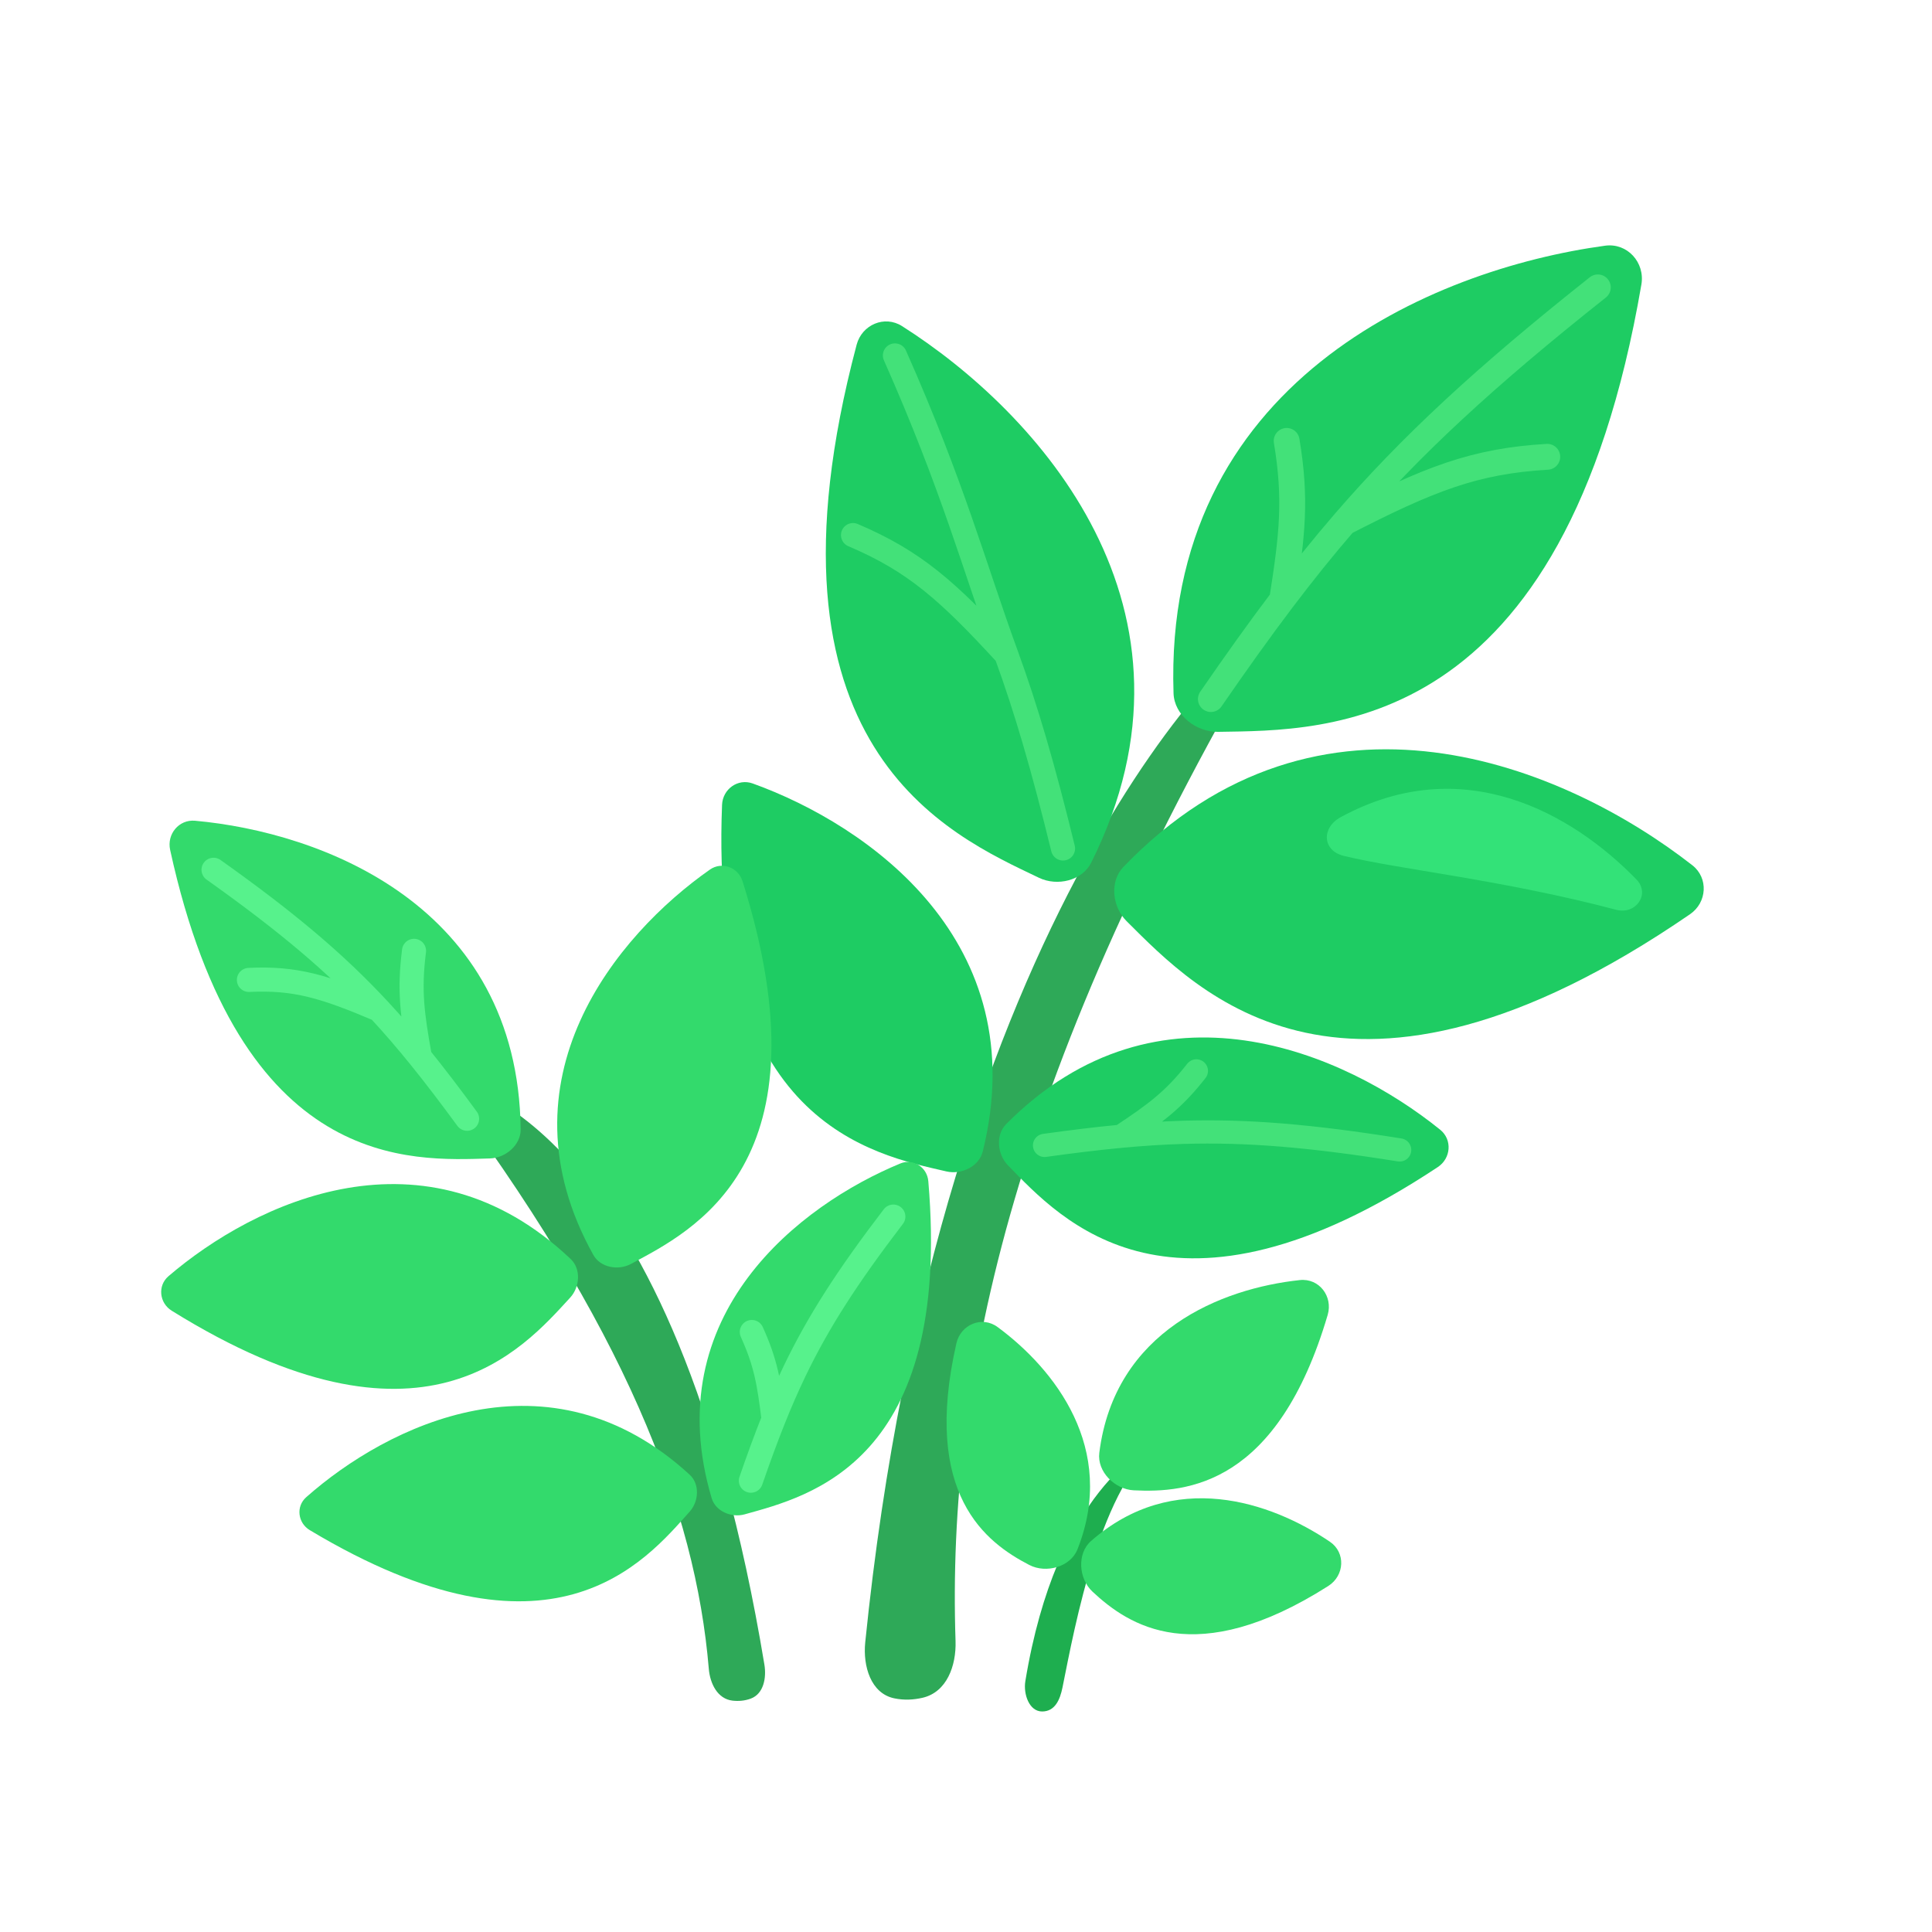 <?xml version="1.0"?>
<svg xmlns="http://www.w3.org/2000/svg" viewBox="0 0 112 112" fill="none">
<mask id="mask0" mask-type="alpha" maskUnits="userSpaceOnUse" x="0" y="0" width="112" height="112">
<rect width="112" height="112" fill="white"/>
</mask>
<g mask="url(#mask0)">
<path d="M74.041 36.073C58.815 61.81 54.887 79.867 55.394 95.133C55.441 96.567 54.885 98.093 53.488 98.42C52.972 98.54 52.409 98.574 51.834 98.452C50.481 98.166 50.018 96.587 50.158 95.211C54.444 53.042 71.833 36.498 74.041 36.073Z" fill="#2EA958"/>
<path d="M95.153 16.494C90.669 42.645 76.913 42.323 70.619 42.426C69.345 42.446 68.073 41.464 68.031 40.19C67.434 22.176 83.006 15.61 93.05 14.243C94.337 14.068 95.372 15.214 95.153 16.494Z" fill="#1ECC63"/>
<path d="M92.628 16.66C86.066 21.865 81.762 25.857 77.934 30.293M70.196 40.525C71.642 38.427 72.992 36.533 74.329 34.767M89.697 26.481C85.471 26.731 82.845 27.768 77.934 30.293M77.934 30.293C76.703 31.72 75.521 33.193 74.329 34.767M74.589 25.56C75.147 28.919 74.927 30.974 74.329 34.767" stroke="#43E179" stroke-width="1.499" stroke-linecap="round"/>
<path d="M97.973 52.998C78.007 66.703 69.411 57.477 65.312 53.403C64.479 52.575 64.31 51.104 65.124 50.258C76.527 38.4 90.78 44.435 98.107 50.16C99.051 50.898 98.961 52.32 97.973 52.998Z" fill="#1ECC63"/>
<path opacity="0.5" d="M93.695 52.742C87.025 50.984 81.092 50.402 77.892 49.614C76.655 49.309 76.596 47.985 77.715 47.375C84.801 43.515 91.143 47.153 94.867 50.984C95.687 51.828 94.833 53.042 93.695 52.742Z" fill="#48F88E"/>
<path d="M83.353 67.655C67.956 77.862 61.513 70.719 58.438 67.562C57.812 66.92 57.702 65.796 58.333 65.16C67.176 56.257 77.972 61.035 83.49 65.492C84.201 66.067 84.115 67.15 83.353 67.655Z" fill="#1ECC63"/>
<path d="M81.14 66.663C75.941 65.832 72.263 65.532 68.581 65.642C67.397 65.677 66.212 65.755 64.977 65.871M60.553 66.4C62.139 66.179 63.59 66.001 64.977 65.871M69.355 62.081C68.034 63.767 66.989 64.537 64.977 65.871" stroke="#43E179" stroke-width="1.346" stroke-linecap="round"/>
<path d="M49.661 19.981C43.445 43.387 55.02 48.391 60.232 50.887C61.291 51.394 62.733 51.059 63.258 50.009C70.605 35.291 60.141 23.886 52.29 18.903C51.278 18.261 49.969 18.823 49.661 19.981Z" fill="#1ECC63"/>
<path d="M51.88 20.605C55.268 28.246 56.498 32.92 58.333 37.941M61.625 49.187C61.071 46.924 60.533 44.868 59.963 42.926C59.456 41.196 58.923 39.556 58.333 37.941M49.451 31.02C53.012 32.536 54.933 34.242 58.333 37.941" stroke="#43E179" stroke-width="1.398" stroke-linecap="round"/>
<path d="M41.858 46.658C41.121 65.116 50.57 66.918 54.864 67.909C55.737 68.111 56.756 67.622 56.971 66.753C59.995 54.575 50.309 47.823 43.636 45.419C42.776 45.109 41.895 45.745 41.858 46.658Z" fill="#1ECC63"/>
<path d="M25.385 62.516C36.254 76.928 40.318 87.547 41.09 96.744C41.163 97.607 41.599 98.485 42.458 98.587C42.799 98.627 43.165 98.603 43.525 98.469C44.266 98.193 44.442 97.273 44.312 96.493C39.093 65.044 26.744 62.622 25.385 62.516Z" fill="#2EA958"/>
<path d="M9.863 49.27C13.95 67.97 23.853 67.289 28.392 67.157C29.311 67.13 30.196 66.381 30.184 65.462C30.026 52.459 18.588 48.236 11.306 47.579C10.372 47.495 9.663 48.355 9.863 49.27Z" fill="#33DA6C"/>
<path opacity="0.8" d="M12.379 50.422C16.645 53.452 19.454 55.827 21.97 58.534M27.078 64.856C26.12 63.549 25.227 62.374 24.344 61.283M14.429 56.807C17.116 56.676 18.803 57.186 21.97 58.534M21.97 58.534C22.779 59.405 23.557 60.31 24.344 61.283M24.002 55.121C23.712 57.416 23.892 58.779 24.344 61.283" stroke="#60F793" stroke-width="1.396" stroke-linecap="round"/>
<path d="M9.954 75.983C24.508 85.031 30.289 78.233 33.056 75.222C33.618 74.61 33.69 73.564 33.088 72.992C24.647 64.975 14.764 69.698 9.768 73.981C9.124 74.533 9.234 75.535 9.954 75.983Z" fill="#33DA6C"/>
<path d="M17.958 88.704C31.984 97.113 37.395 90.537 39.989 87.622C40.516 87.029 40.569 86.031 39.985 85.494C31.808 77.975 22.451 82.633 17.75 86.796C17.144 87.333 17.264 88.288 17.958 88.704Z" fill="#33DA6C"/>
<path d="M43.047 51.089C48.192 67.436 40.17 71.345 36.566 73.277C35.833 73.669 34.803 73.479 34.398 72.753C28.732 62.584 35.764 54.185 41.154 50.411C41.849 49.925 42.793 50.28 43.047 51.089Z" fill="#33DA6C"/>
<path d="M53.815 68.473C55.208 84.767 46.924 86.74 43.165 87.789C42.401 88.002 41.481 87.611 41.255 86.85C38.093 76.201 46.388 69.842 52.193 67.448C52.941 67.139 53.746 67.666 53.815 68.473Z" fill="#33DA6C"/>
<path opacity="0.8" d="M51.788 70.527C49.102 74.036 47.428 76.653 46.074 79.464C45.639 80.369 45.236 81.293 44.844 82.274M43.529 85.838C43.976 84.545 44.404 83.374 44.844 82.274M43.583 77.217C44.389 78.996 44.584 80.141 44.844 82.274" stroke="#60F793" stroke-width="1.396" stroke-linecap="round"/>
<path d="M67.355 83.456C63.807 85.991 62.318 94.235 61.594 97.822C61.448 98.547 61.154 99.214 60.415 99.216C59.661 99.218 59.317 98.204 59.44 97.46C61.252 86.464 66.386 83.895 67.355 83.456Z" fill="#1EAE4F"/>
<path d="M76.967 76.228C74.059 86.093 68.826 86.552 65.724 86.395C64.624 86.339 63.591 85.313 63.728 84.22C64.621 77.125 70.833 74.689 75.354 74.207C76.471 74.088 77.284 75.152 76.967 76.228Z" fill="#33DA6C"/>
<path d="M77.001 91.942C69.31 96.834 65.419 94.222 63.33 92.267C62.527 91.516 62.423 90.058 63.25 89.332C68.027 85.138 73.662 87.053 77.093 89.374C78.023 90.004 77.948 91.34 77.001 91.942Z" fill="#33DA6C"/>
<path d="M55.443 77.876C53.445 86.651 57.154 89.421 59.672 90.724C60.649 91.23 62.058 90.838 62.463 89.815C64.775 83.977 61.132 79.362 57.831 76.93C56.927 76.263 55.693 76.781 55.443 77.876Z" fill="#33DA6C"/>
</g>
</svg>
